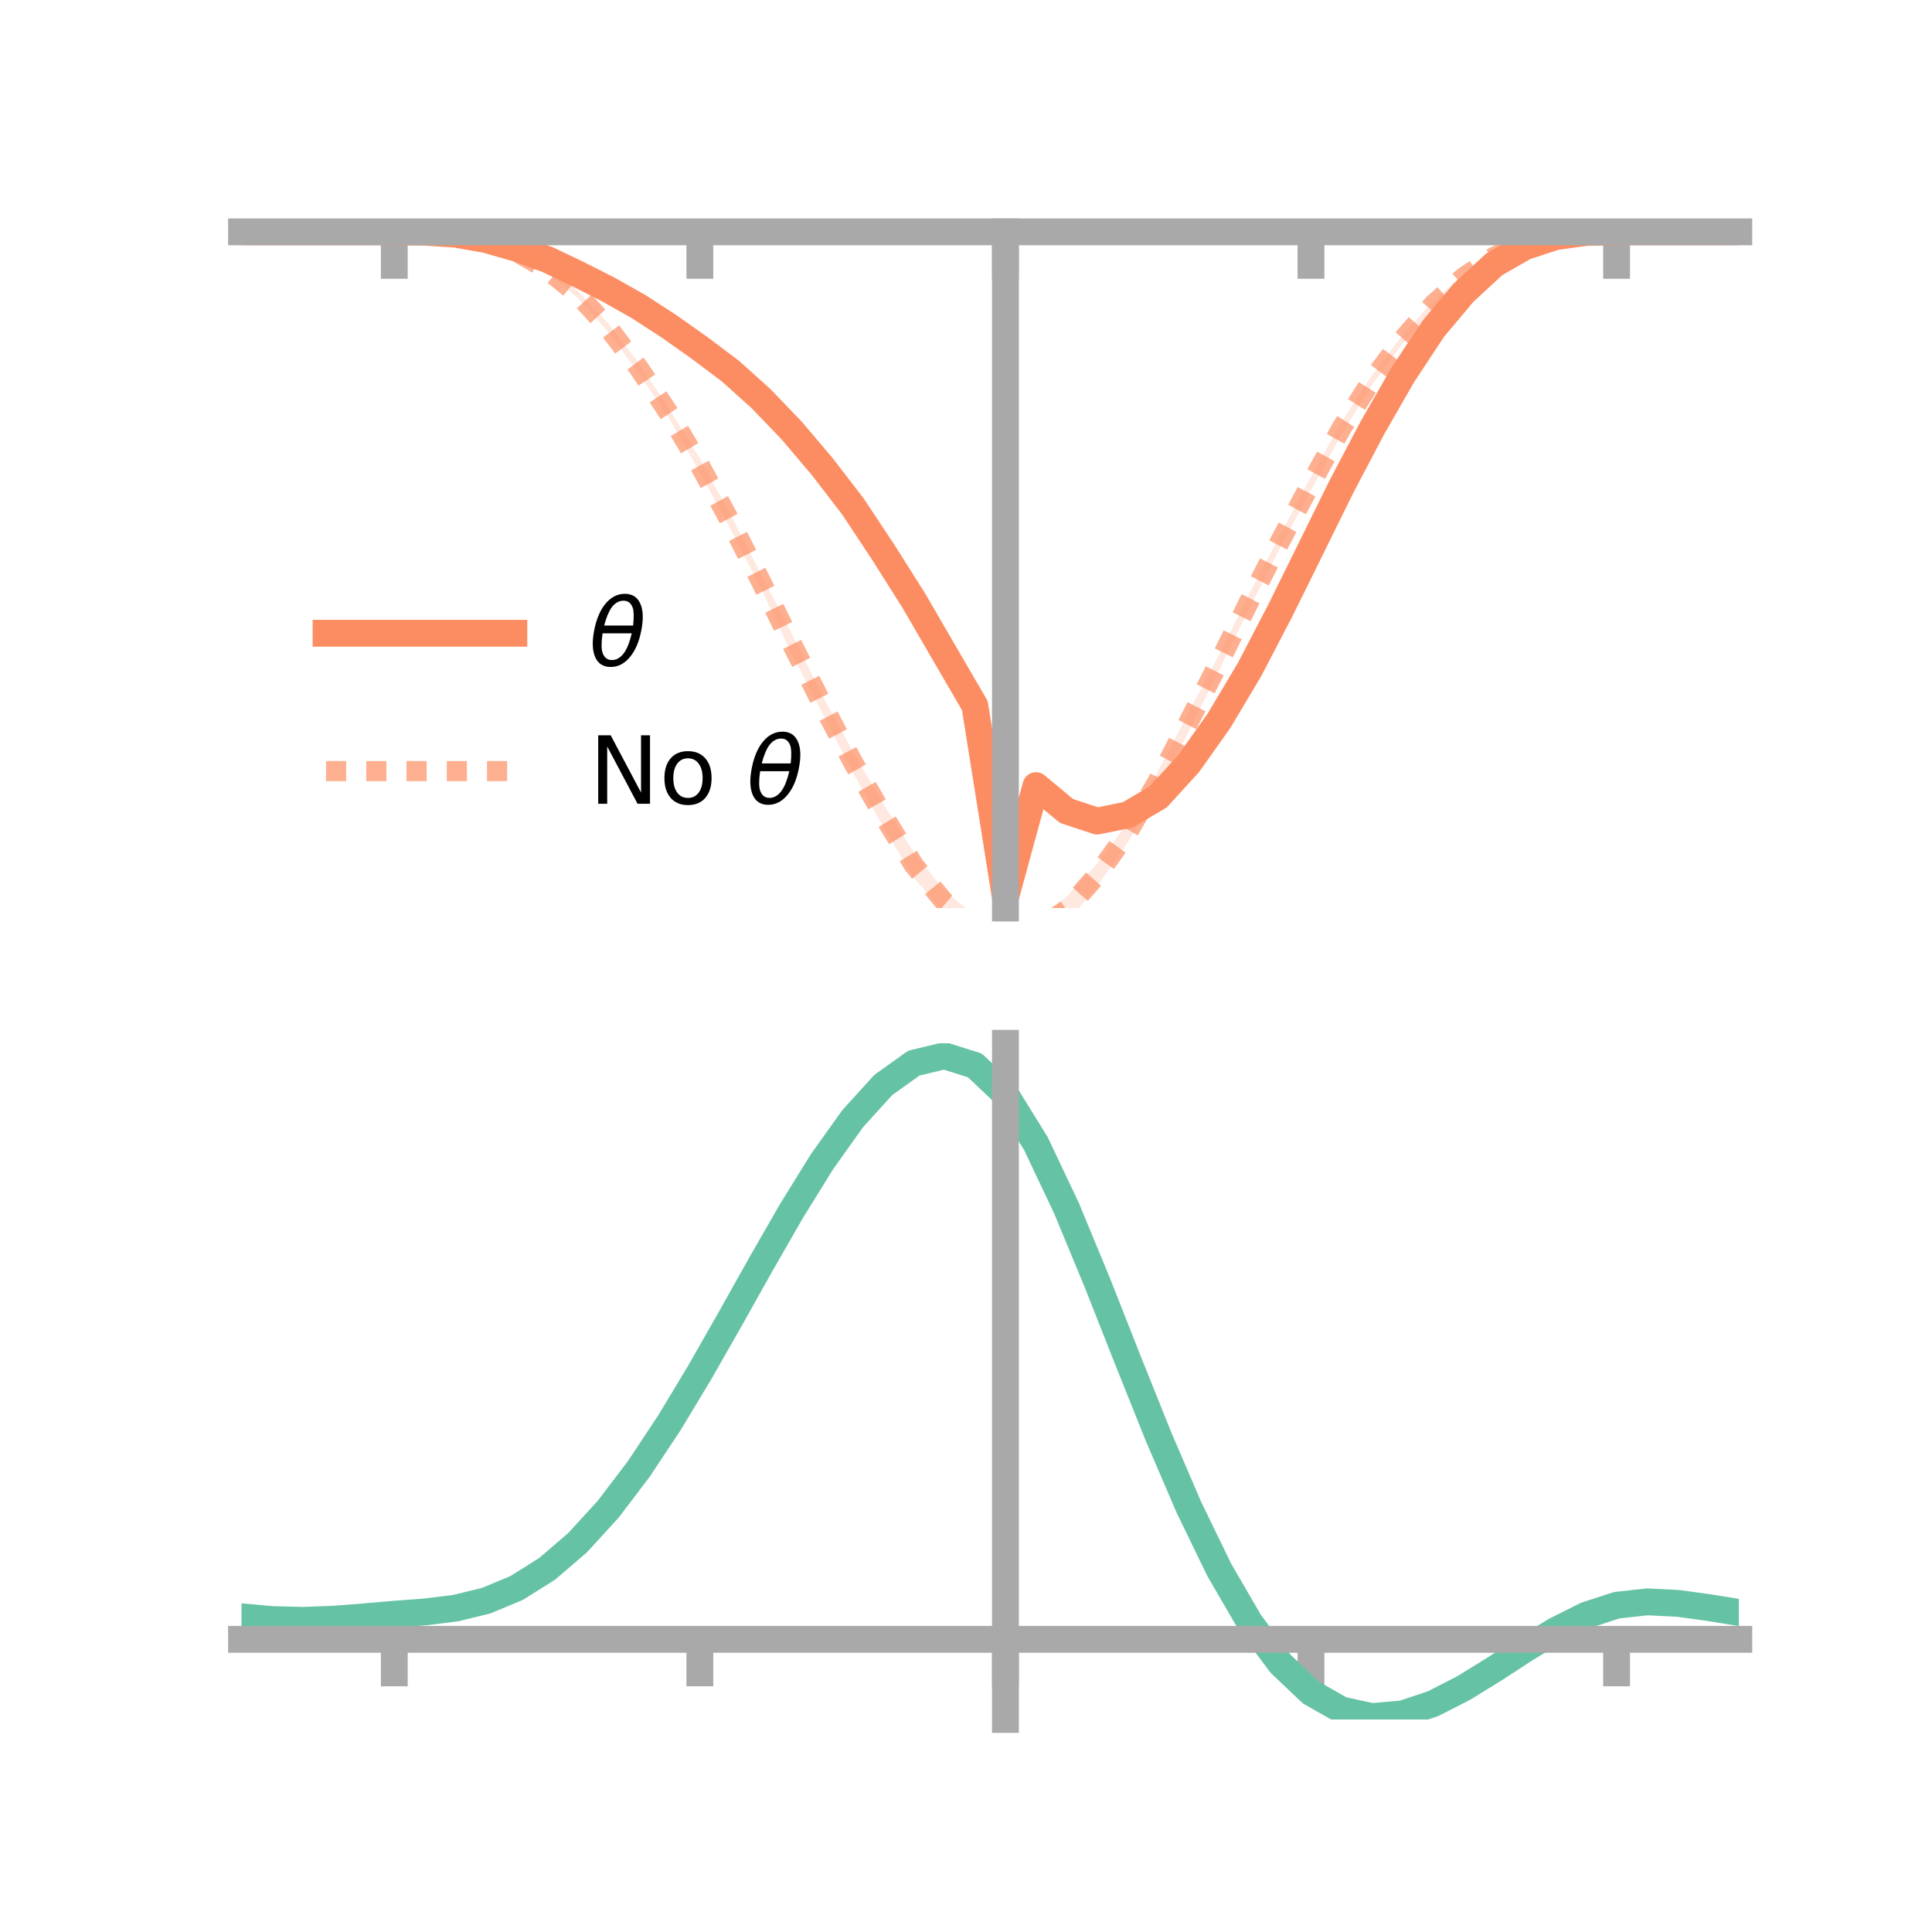 <?xml version="1.0" encoding="utf-8" standalone="no"?>
<!DOCTYPE svg PUBLIC "-//W3C//DTD SVG 1.1//EN"
  "http://www.w3.org/Graphics/SVG/1.1/DTD/svg11.dtd">
<!-- Created with matplotlib (https://matplotlib.org/) -->
<svg height="144pt" version="1.1" viewBox="0 0 144 144" width="144pt" xmlns="http://www.w3.org/2000/svg" xmlns:xlink="http://www.w3.org/1999/xlink">
 <defs>
  <style type="text/css">*{stroke-linecap:butt;stroke-linejoin:round;}</style>
 </defs>
 <g id="figure_1">
  <g id="patch_1">
   <path d="M 0 144 
L 144 144 
L 144 0 
L 0 0 
z
" style="fill:none;"/>
  </g>
  <g id="axes_1">
   <g id="patch_2">
    <path d="M 18 67.68 
L 129.6 67.68 
L 129.6 17.28 
L 18 17.28 
z
" style="fill:none;"/>
   </g>
   <g id="PolyCollection_1">
    <path clip-path="url(#p65d8464096)" d="M 18 17.28 
L 18 17.28 
L 20.278 17.28 
L 22.555 17.28 
L 24.833 17.28 
L 27.11 17.28 
L 29.388 17.28 
L 31.665 17.288 
L 33.943 17.416 
L 36.22 17.763 
L 38.498 18.374 
L 40.776 19.163 
L 43.053 20.163 
L 45.331 21.325 
L 47.608 22.56 
L 49.886 23.966 
L 52.163 25.604 
L 54.441 27.216 
L 56.718 29.233 
L 58.996 31.63 
L 61.273 34.266 
L 63.551 37.169 
L 65.829 40.363 
L 68.106 44.044 
L 70.384 47.886 
L 72.661 51.812 
L 74.939 66.134 
L 77.216 57.625 
L 79.494 59.512 
L 81.771 60.292 
L 84.049 59.855 
L 86.327 58.538 
L 88.604 56.086 
L 90.882 52.92 
L 93.159 49.189 
L 95.437 44.852 
L 97.714 40.394 
L 99.992 35.753 
L 102.269 31.554 
L 104.547 27.669 
L 106.824 24.242 
L 109.102 21.635 
L 111.38 19.562 
L 113.657 18.296 
L 115.935 17.592 
L 118.212 17.31 
L 120.49 17.28 
L 122.767 17.28 
L 125.045 17.28 
L 127.322 17.28 
L 129.6 17.28 
L 129.6 17.28 
L 129.6 17.28 
L 127.322 17.28 
L 125.045 17.28 
L 122.767 17.28 
L 120.49 17.28 
L 118.212 17.347 
L 115.935 17.69 
L 113.657 18.48 
L 111.38 19.827 
L 109.102 21.959 
L 106.824 24.774 
L 104.547 28.243 
L 102.269 32.302 
L 99.992 36.75 
L 97.714 41.352 
L 95.437 46.109 
L 93.159 50.528 
L 90.882 54.444 
L 88.604 57.715 
L 86.327 60.263 
L 84.049 61.619 
L 81.771 62.107 
L 79.494 61.38 
L 77.216 59.484 
L 74.939 67.68 
L 72.661 53.38 
L 70.384 49.483 
L 68.106 45.475 
L 65.829 41.947 
L 63.551 38.276 
L 61.273 35.258 
L 58.996 32.525 
L 56.718 30.18 
L 54.441 28.107 
L 52.163 26.289 
L 49.886 24.707 
L 47.608 23.157 
L 45.331 21.822 
L 43.053 20.673 
L 40.776 19.505 
L 38.498 18.642 
L 36.22 17.949 
L 33.943 17.491 
L 31.665 17.322 
L 29.388 17.28 
L 27.11 17.28 
L 24.833 17.28 
L 22.555 17.28 
L 20.278 17.28 
L 18 17.28 
z
" style="fill:#fc8d62;fill-opacity:0.2;"/>
   </g>
   <g id="PolyCollection_2">
    <path clip-path="url(#p65d8464096)" d="M 18 17.28 
L 18 17.28 
L 20.278 17.28 
L 22.555 17.28 
L 24.833 17.28 
L 27.11 17.28 
L 29.388 17.28 
L 31.665 17.276 
L 33.943 17.392 
L 36.22 17.8 
L 38.498 18.627 
L 40.776 19.88 
L 43.053 21.674 
L 45.331 24.105 
L 47.608 27.042 
L 49.886 30.501 
L 52.163 34.179 
L 54.441 38.338 
L 56.718 42.802 
L 58.996 47.193 
L 61.273 51.799 
L 63.551 55.988 
L 65.829 59.903 
L 68.106 63.538 
L 70.384 66.37 
L 72.661 68.226 
L 74.939 78.78 
L 77.216 68.464 
L 79.494 66.857 
L 81.771 64.38 
L 84.049 61.344 
L 86.327 57.44 
L 88.604 53.079 
L 90.882 48.767 
L 93.159 44.181 
L 95.437 39.816 
L 97.714 35.535 
L 99.992 31.442 
L 102.269 27.954 
L 104.547 24.979 
L 106.824 22.415 
L 109.102 20.473 
L 111.38 18.983 
L 113.657 18.02 
L 115.935 17.525 
L 118.212 17.305 
L 120.49 17.28 
L 122.767 17.28 
L 125.045 17.28 
L 127.322 17.28 
L 129.6 17.28 
L 129.6 17.28 
L 129.6 17.28 
L 127.322 17.28 
L 125.045 17.28 
L 122.767 17.28 
L 120.49 17.28 
L 118.212 17.348 
L 115.935 17.637 
L 113.657 18.248 
L 111.38 19.28 
L 109.102 20.836 
L 106.824 22.964 
L 104.547 25.608 
L 102.269 28.691 
L 99.992 32.366 
L 97.714 36.534 
L 95.437 40.779 
L 93.159 45.266 
L 90.882 49.903 
L 88.604 54.525 
L 86.327 58.876 
L 84.049 62.787 
L 81.771 66.077 
L 79.494 68.76 
L 77.216 70.323 
L 74.939 80.611 
L 72.661 70.062 
L 70.384 68.063 
L 68.106 65.41 
L 65.829 61.634 
L 63.551 57.55 
L 61.273 53.106 
L 58.996 48.699 
L 56.718 43.866 
L 54.441 39.428 
L 52.163 35.209 
L 49.886 31.196 
L 47.608 27.812 
L 45.331 24.73 
L 43.053 22.199 
L 40.776 20.304 
L 38.498 18.908 
L 36.22 18.02 
L 33.943 17.503 
L 31.665 17.319 
L 29.388 17.28 
L 27.11 17.28 
L 24.833 17.28 
L 22.555 17.28 
L 20.278 17.28 
L 18 17.28 
z
" style="fill:#fc8d62;fill-opacity:0.2;"/>
   </g>
   <g id="matplotlib.axis_1">
    <g id="xtick_1">
     <g id="line2d_1">
      <defs>
       <path d="M 0 0 
L 0 3.5 
" id="m9dbc4e101d" style="stroke:#a9a9a9;stroke-width:2;"/>
      </defs>
      <g>
       <use style="fill:#a9a9a9;stroke:#a9a9a9;stroke-width:2;" x="29.388" xlink:href="#m9dbc4e101d" y="17.28"/>
      </g>
     </g>
    </g>
    <g id="xtick_2">
     <g id="line2d_2">
      <g>
       <use style="fill:#a9a9a9;stroke:#a9a9a9;stroke-width:2;" x="52.163" xlink:href="#m9dbc4e101d" y="17.28"/>
      </g>
     </g>
    </g>
    <g id="xtick_3">
     <g id="line2d_3">
      <g>
       <use style="fill:#a9a9a9;stroke:#a9a9a9;stroke-width:2;" x="74.939" xlink:href="#m9dbc4e101d" y="17.28"/>
      </g>
     </g>
    </g>
    <g id="xtick_4">
     <g id="line2d_4">
      <g>
       <use style="fill:#a9a9a9;stroke:#a9a9a9;stroke-width:2;" x="97.714" xlink:href="#m9dbc4e101d" y="17.28"/>
      </g>
     </g>
    </g>
    <g id="xtick_5">
     <g id="line2d_5">
      <g>
       <use style="fill:#a9a9a9;stroke:#a9a9a9;stroke-width:2;" x="120.49" xlink:href="#m9dbc4e101d" y="17.28"/>
      </g>
     </g>
    </g>
   </g>
   <g id="matplotlib.axis_2"/>
   <g id="line2d_6">
    <path clip-path="url(#p65d8464096)" d="M 18 17.28 
L 20.278 17.28 
L 22.555 17.28 
L 24.833 17.28 
L 27.11 17.28 
L 29.388 17.28 
L 31.665 17.305 
L 33.943 17.454 
L 36.22 17.856 
L 38.498 18.508 
L 40.776 19.334 
L 43.053 20.418 
L 45.331 21.573 
L 47.608 22.858 
L 49.886 24.337 
L 52.163 25.947 
L 54.441 27.661 
L 56.718 29.707 
L 58.996 32.077 
L 61.273 34.762 
L 63.551 37.722 
L 65.829 41.155 
L 68.106 44.76 
L 70.384 48.684 
L 72.661 52.596 
L 74.939 66.907 
L 77.216 58.555 
L 79.494 60.446 
L 81.771 61.199 
L 84.049 60.737 
L 86.327 59.4 
L 88.604 56.901 
L 90.882 53.682 
L 93.159 49.858 
L 95.437 45.481 
L 97.714 40.873 
L 99.992 36.252 
L 102.269 31.928 
L 104.547 27.956 
L 106.824 24.508 
L 109.102 21.797 
L 111.38 19.694 
L 113.657 18.388 
L 115.935 17.641 
L 118.212 17.328 
L 120.49 17.28 
L 122.767 17.28 
L 125.045 17.28 
L 127.322 17.28 
L 129.6 17.28 
" style="fill:none;stroke:#fc8d62;stroke-linecap:square;stroke-width:2;"/>
   </g>
   <g id="line2d_7">
    <path clip-path="url(#p65d8464096)" d="M 18 17.28 
L 20.278 17.28 
L 22.555 17.28 
L 24.833 17.28 
L 27.11 17.28 
L 29.388 17.28 
L 31.665 17.297 
L 33.943 17.448 
L 36.22 17.91 
L 38.498 18.767 
L 40.776 20.092 
L 43.053 21.936 
L 45.331 24.418 
L 47.608 27.427 
L 49.886 30.848 
L 52.163 34.694 
L 54.441 38.883 
L 56.718 43.334 
L 58.996 47.946 
L 61.273 52.453 
L 63.551 56.769 
L 65.829 60.769 
L 68.106 64.474 
L 70.384 67.217 
L 72.661 69.144 
L 74.939 79.696 
L 77.216 69.394 
L 79.494 67.809 
L 81.771 65.229 
L 84.049 62.065 
L 86.327 58.158 
L 88.604 53.802 
L 90.882 49.335 
L 93.159 44.724 
L 95.437 40.297 
L 97.714 36.034 
L 99.992 31.904 
L 102.269 28.323 
L 104.547 25.294 
L 106.824 22.69 
L 109.102 20.655 
L 111.38 19.132 
L 113.657 18.134 
L 115.935 17.581 
L 118.212 17.327 
L 120.49 17.28 
L 122.767 17.28 
L 125.045 17.28 
L 127.322 17.28 
L 129.6 17.28 
" style="fill:none;stroke:#fc8d62;stroke-dasharray:1.5,1.5;stroke-dashoffset:0;stroke-opacity:0.7;stroke-width:1.5;"/>
   </g>
   <g id="patch_3">
    <path d="M 74.939 67.68 
L 74.939 17.28 
" style="fill:none;stroke:#a9a9a9;stroke-linecap:square;stroke-linejoin:miter;stroke-width:2;"/>
   </g>
   <g id="patch_4">
    <path d="M 129.6 67.68 
L 129.6 17.28 
" style="fill:none;"/>
   </g>
   <g id="patch_5">
    <path d="M 18 17.28 
L 129.6 17.28 
" style="fill:none;stroke:#a9a9a9;stroke-linecap:square;stroke-linejoin:miter;stroke-width:2;"/>
   </g>
   <g id="patch_6">
    <path d="M 18 17.28 
L 129.6 17.28 
" style="fill:none;"/>
   </g>
   <g id="legend_1">
    <g id="line2d_8">
     <path d="M 24.3 47.2 
L 38.3 47.2 
" style="fill:none;stroke:#fc8d62;stroke-linecap:square;stroke-width:2;"/>
    </g>
    <g id="line2d_9"/>
    <g id="text_1">
     <!-- $\theta$ -->
     <g transform="translate(43.9 49.65)scale(0.07 -0.07)">
      <defs>
       <path d="M 45.516 34.672 
L 14.453 34.672 
Q 12.359 20.062 14.5 13.875 
Q 17.188 6.25 24.469 6.25 
Q 31.781 6.25 37.359 13.922 
Q 42.234 20.656 45.516 34.672 
z
M 47.016 42.969 
Q 48.344 56.844 46.625 61.719 
Q 43.953 69.438 36.766 69.438 
Q 29.297 69.438 23.828 61.812 
Q 19.531 55.672 16.156 42.969 
z
M 38.188 76.766 
Q 49.906 76.766 54.594 66.406 
Q 59.281 56.109 55.719 37.844 
Q 52.203 19.625 43.453 9.281 
Q 34.766 -1.125 23.047 -1.125 
Q 11.281 -1.125 6.641 9.281 
Q 2 19.625 5.516 37.844 
Q 9.078 56.109 17.719 66.406 
Q 26.422 76.766 38.188 76.766 
z
" id="DejaVuSans-Oblique-952"/>
      </defs>
      <use transform="translate(0 0.234)" xlink:href="#DejaVuSans-Oblique-952"/>
     </g>
    </g>
    <g id="line2d_10">
     <path d="M 24.3 57.474 
L 38.3 57.474 
" style="fill:none;stroke:#fc8d62;stroke-dasharray:1.5,1.5;stroke-dashoffset:0;stroke-opacity:0.7;stroke-width:1.5;"/>
    </g>
    <g id="line2d_11"/>
    <g id="text_2">
     <!-- No $\theta$ -->
     <g transform="translate(43.9 59.924)scale(0.07 -0.07)">
      <defs>
       <path d="M 9.812 72.906 
L 23.094 72.906 
L 55.422 11.922 
L 55.422 72.906 
L 64.984 72.906 
L 64.984 0 
L 51.703 0 
L 19.391 60.984 
L 19.391 0 
L 9.812 0 
z
" id="DejaVuSans-78"/>
       <path d="M 30.609 48.391 
Q 23.391 48.391 19.188 42.75 
Q 14.984 37.109 14.984 27.297 
Q 14.984 17.484 19.156 11.844 
Q 23.344 6.203 30.609 6.203 
Q 37.797 6.203 41.984 11.859 
Q 46.188 17.531 46.188 27.297 
Q 46.188 37.016 41.984 42.703 
Q 37.797 48.391 30.609 48.391 
z
M 30.609 56 
Q 42.328 56 49.016 48.375 
Q 55.719 40.766 55.719 27.297 
Q 55.719 13.875 49.016 6.219 
Q 42.328 -1.422 30.609 -1.422 
Q 18.844 -1.422 12.172 6.219 
Q 5.516 13.875 5.516 27.297 
Q 5.516 40.766 12.172 48.375 
Q 18.844 56 30.609 56 
z
" id="DejaVuSans-111"/>
       <path id="DejaVuSans-32"/>
      </defs>
      <use transform="translate(0 0.234)" xlink:href="#DejaVuSans-78"/>
      <use transform="translate(74.805 0.234)" xlink:href="#DejaVuSans-111"/>
      <use transform="translate(135.986 0.234)" xlink:href="#DejaVuSans-32"/>
      <use transform="translate(167.773 0.234)" xlink:href="#DejaVuSans-Oblique-952"/>
     </g>
    </g>
   </g>
  </g>
  <g id="axes_2">
   <g id="patch_7">
    <path d="M 18 128.16 
L 129.6 128.16 
L 129.6 77.76 
L 18 77.76 
z
" style="fill:none;"/>
   </g>
   <g id="PolyCollection_3">
    <path clip-path="url(#p32b57ba7eb)" d="M 18 120.547 
L 18 120.466 
L 20.278 120.681 
L 22.555 120.741 
L 24.833 120.654 
L 27.11 120.468 
L 29.388 120.262 
L 31.665 120.087 
L 33.943 119.802 
L 36.22 119.244 
L 38.498 118.286 
L 40.776 116.836 
L 43.053 114.843 
L 45.331 112.297 
L 47.608 109.232 
L 49.886 105.715 
L 52.163 101.847 
L 54.441 97.757 
L 56.718 93.6 
L 58.996 89.55 
L 61.273 85.796 
L 63.551 82.538 
L 65.829 79.978 
L 68.106 78.32 
L 70.384 77.76 
L 72.661 78.489 
L 74.939 80.675 
L 77.216 84.412 
L 79.494 89.295 
L 81.771 94.875 
L 84.049 100.735 
L 86.327 106.509 
L 88.604 111.895 
L 90.882 116.661 
L 93.159 120.641 
L 95.437 123.74 
L 97.714 125.927 
L 99.992 127.23 
L 102.269 127.727 
L 104.547 127.532 
L 106.824 126.784 
L 109.102 125.637 
L 111.38 124.254 
L 113.657 122.799 
L 115.935 121.431 
L 118.212 120.303 
L 120.49 119.565 
L 122.767 119.313 
L 125.045 119.429 
L 127.322 119.749 
L 129.6 120.131 
L 129.6 120.237 
L 129.6 120.237 
L 127.322 119.879 
L 125.045 119.578 
L 122.767 119.474 
L 120.49 119.73 
L 118.212 120.479 
L 115.935 121.635 
L 113.657 123.049 
L 111.38 124.556 
L 109.102 125.988 
L 106.824 127.174 
L 104.547 127.949 
L 102.269 128.16 
L 99.992 127.675 
L 97.714 126.394 
L 95.437 124.254 
L 93.159 121.237 
L 90.882 117.375 
L 88.604 112.756 
L 86.327 107.536 
L 84.049 101.936 
L 81.771 96.248 
L 79.494 90.827 
L 77.216 86.08 
L 74.939 82.449 
L 72.661 80.329 
L 70.384 79.624 
L 68.106 80.166 
L 65.829 81.766 
L 63.551 84.229 
L 61.273 87.358 
L 58.996 90.956 
L 56.718 94.832 
L 54.441 98.804 
L 52.163 102.708 
L 49.886 106.398 
L 47.608 109.752 
L 45.331 112.679 
L 43.053 115.116 
L 40.776 117.035 
L 38.498 118.443 
L 36.22 119.381 
L 33.943 119.927 
L 31.665 120.203 
L 29.388 120.367 
L 27.11 120.558 
L 24.833 120.727 
L 22.555 120.802 
L 20.278 120.744 
L 18 120.547 
z
" style="fill:#66c2a5;fill-opacity:0.2;"/>
   </g>
   <g id="matplotlib.axis_3">
    <g id="xtick_6">
     <g id="line2d_12">
      <g>
       <use style="fill:#a9a9a9;stroke:#a9a9a9;stroke-width:2;" x="29.388" xlink:href="#m9dbc4e101d" y="122.186"/>
      </g>
     </g>
    </g>
    <g id="xtick_7">
     <g id="line2d_13">
      <g>
       <use style="fill:#a9a9a9;stroke:#a9a9a9;stroke-width:2;" x="52.163" xlink:href="#m9dbc4e101d" y="122.186"/>
      </g>
     </g>
    </g>
    <g id="xtick_8">
     <g id="line2d_14">
      <g>
       <use style="fill:#a9a9a9;stroke:#a9a9a9;stroke-width:2;" x="74.939" xlink:href="#m9dbc4e101d" y="122.186"/>
      </g>
     </g>
    </g>
    <g id="xtick_9">
     <g id="line2d_15">
      <g>
       <use style="fill:#a9a9a9;stroke:#a9a9a9;stroke-width:2;" x="97.714" xlink:href="#m9dbc4e101d" y="122.186"/>
      </g>
     </g>
    </g>
    <g id="xtick_10">
     <g id="line2d_16">
      <g>
       <use style="fill:#a9a9a9;stroke:#a9a9a9;stroke-width:2;" x="120.49" xlink:href="#m9dbc4e101d" y="122.186"/>
      </g>
     </g>
    </g>
   </g>
   <g id="matplotlib.axis_4"/>
   <g id="line2d_17">
    <path clip-path="url(#p32b57ba7eb)" d="M 18 120.507 
L 20.278 120.713 
L 22.555 120.771 
L 24.833 120.69 
L 27.11 120.513 
L 29.388 120.315 
L 31.665 120.145 
L 33.943 119.864 
L 36.22 119.312 
L 38.498 118.364 
L 40.776 116.936 
L 43.053 114.979 
L 45.331 112.488 
L 47.608 109.492 
L 49.886 106.056 
L 52.163 102.277 
L 54.441 98.281 
L 56.718 94.216 
L 58.996 90.253 
L 61.273 86.577 
L 63.551 83.384 
L 65.829 80.872 
L 68.106 79.243 
L 70.384 78.692 
L 72.661 79.409 
L 74.939 81.562 
L 77.216 85.246 
L 79.494 90.061 
L 81.771 95.562 
L 84.049 101.336 
L 86.327 107.022 
L 88.604 112.326 
L 90.882 117.018 
L 93.159 120.939 
L 95.437 123.997 
L 97.714 126.16 
L 99.992 127.453 
L 102.269 127.944 
L 104.547 127.741 
L 106.824 126.979 
L 109.102 125.812 
L 111.38 124.405 
L 113.657 122.924 
L 115.935 121.533 
L 118.212 120.391 
L 120.49 119.647 
L 122.767 119.393 
L 125.045 119.504 
L 127.322 119.814 
L 129.6 120.184 
" style="fill:none;stroke:#66c2a5;stroke-linecap:square;stroke-width:2;"/>
   </g>
   <g id="patch_8">
    <path d="M 74.939 128.16 
L 74.939 77.76 
" style="fill:none;stroke:#a9a9a9;stroke-linecap:square;stroke-linejoin:miter;stroke-width:2;"/>
   </g>
   <g id="patch_9">
    <path d="M 129.6 128.16 
L 129.6 77.76 
" style="fill:none;"/>
   </g>
   <g id="patch_10">
    <path d="M 18 122.186 
L 129.6 122.186 
" style="fill:none;stroke:#a9a9a9;stroke-linecap:square;stroke-linejoin:miter;stroke-width:2;"/>
   </g>
   <g id="patch_11">
    <path d="M 18 77.76 
L 129.6 77.76 
" style="fill:none;"/>
   </g>
  </g>
 </g>
 <defs>
  <clipPath id="p65d8464096">
   <rect height="50.4" width="111.6" x="18" y="17.28"/>
  </clipPath>
  <clipPath id="p32b57ba7eb">
   <rect height="50.4" width="111.6" x="18" y="77.76"/>
  </clipPath>
 </defs>
</svg>
